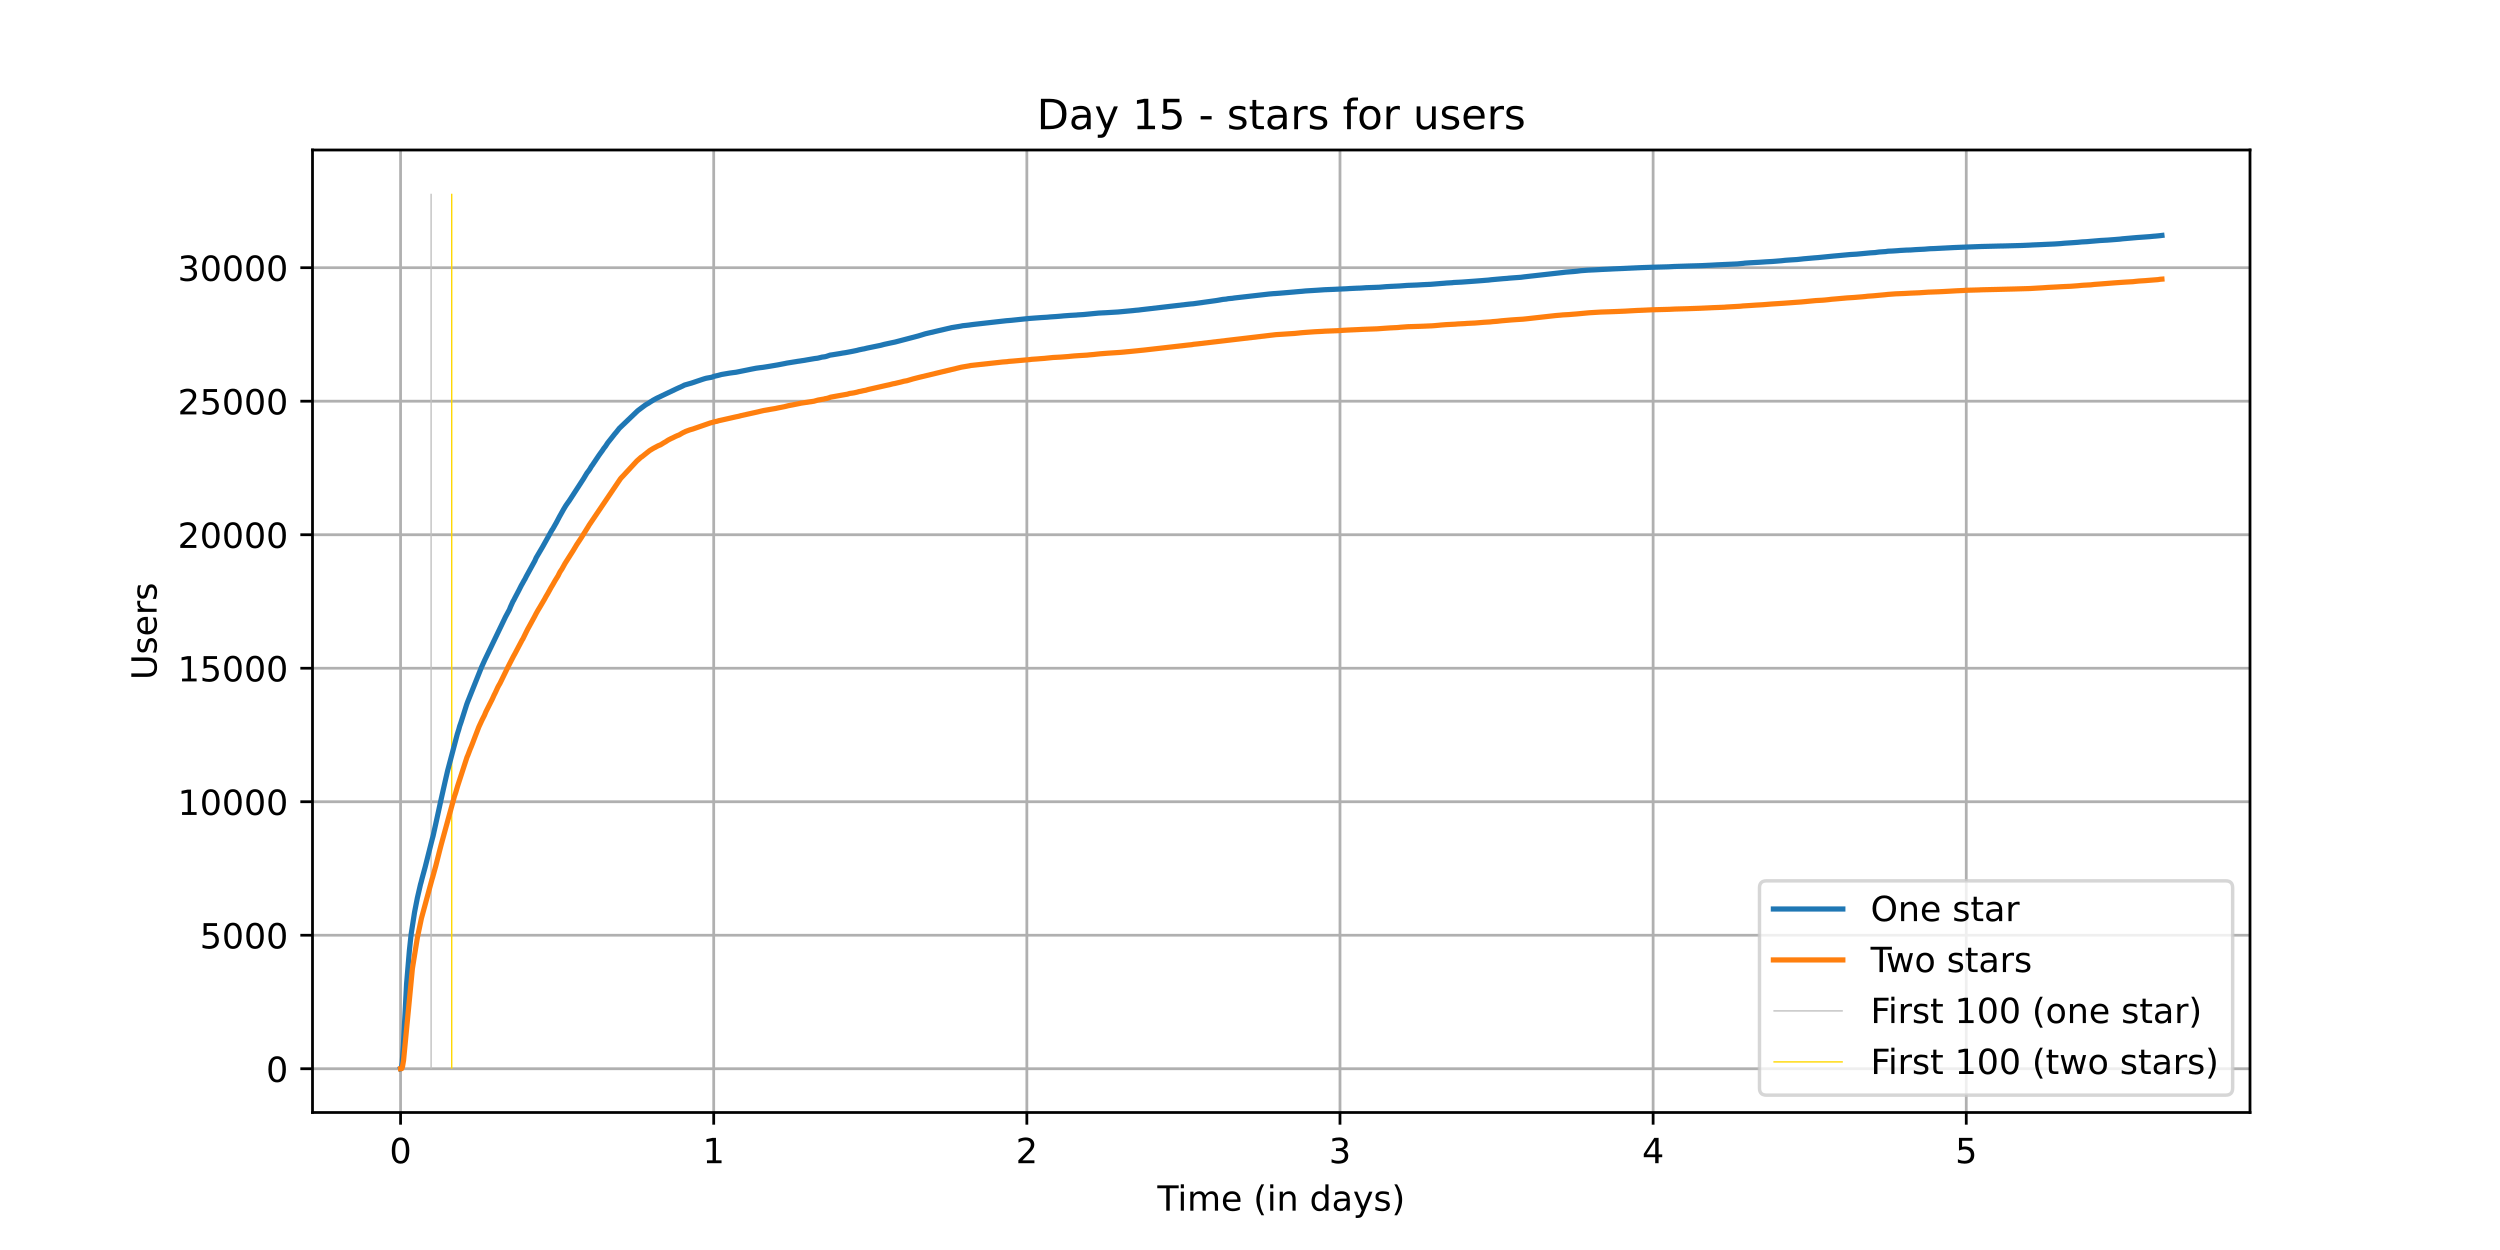 <?xml version="1.0" encoding="utf-8" standalone="no"?>
<!DOCTYPE svg PUBLIC "-//W3C//DTD SVG 1.1//EN"
  "http://www.w3.org/Graphics/SVG/1.1/DTD/svg11.dtd">
<!-- Created with matplotlib (https://matplotlib.org/) -->
<svg height="360pt" version="1.1" viewBox="0 0 720 360" width="720pt" xmlns="http://www.w3.org/2000/svg" xmlns:xlink="http://www.w3.org/1999/xlink">
 <defs>
  <style type="text/css">*{stroke-linecap:butt;stroke-linejoin:round;}</style>
 </defs>
 <g id="figure_1">
  <g id="patch_1">
   <path d="M 0 360 
L 720 360 
L 720 0 
L 0 0 
z
" style="fill:#ffffff;"/>
  </g>
  <g id="axes_1">
   <g id="patch_2">
    <path d="M 90 320.4 
L 648 320.4 
L 648 43.2 
L 90 43.2 
z
" style="fill:#ffffff;"/>
   </g>
   <g id="matplotlib.axis_1">
    <g id="xtick_1">
     <g id="line2d_1">
      <path clip-path="url(#p250a519a3c)" d="M 115.364 320.4 
L 115.364 43.2 
" style="fill:none;stroke:#b0b0b0;stroke-linecap:square;stroke-width:0.8;"/>
     </g>
     <g id="line2d_2">
      <defs>
       <path d="M 0 0 
L 0 3.5 
" id="m33f8925efb" style="stroke:#000000;stroke-width:0.8;"/>
      </defs>
      <g>
       <use style="stroke:#000000;stroke-width:0.8;" x="115.364" xlink:href="#m33f8925efb" y="320.4"/>
      </g>
     </g>
     <g id="text_1">
      <!-- 0 -->
      <g transform="translate(112.182 334.998)scale(0.1 -0.1)">
       <defs>
        <path d="M 31.781 66.406 
Q 24.172 66.406 20.328 58.906 
Q 16.5 51.422 16.5 36.375 
Q 16.5 21.391 20.328 13.891 
Q 24.172 6.391 31.781 6.391 
Q 39.453 6.391 43.281 13.891 
Q 47.125 21.391 47.125 36.375 
Q 47.125 51.422 43.281 58.906 
Q 39.453 66.406 31.781 66.406 
z
M 31.781 74.219 
Q 44.047 74.219 50.516 64.516 
Q 56.984 54.828 56.984 36.375 
Q 56.984 17.969 50.516 8.266 
Q 44.047 -1.422 31.781 -1.422 
Q 19.531 -1.422 13.062 8.266 
Q 6.594 17.969 6.594 36.375 
Q 6.594 54.828 13.062 64.516 
Q 19.531 74.219 31.781 74.219 
z
" id="DejaVuSans-48"/>
       </defs>
       <use xlink:href="#DejaVuSans-48"/>
      </g>
     </g>
    </g>
    <g id="xtick_2">
     <g id="line2d_3">
      <path clip-path="url(#p250a519a3c)" d="M 205.547 320.4 
L 205.547 43.2 
" style="fill:none;stroke:#b0b0b0;stroke-linecap:square;stroke-width:0.8;"/>
     </g>
     <g id="line2d_4">
      <g>
       <use style="stroke:#000000;stroke-width:0.8;" x="205.547" xlink:href="#m33f8925efb" y="320.4"/>
      </g>
     </g>
     <g id="text_2">
      <!-- 1 -->
      <g transform="translate(202.366 334.998)scale(0.1 -0.1)">
       <defs>
        <path d="M 12.406 8.297 
L 28.516 8.297 
L 28.516 63.922 
L 10.984 60.406 
L 10.984 69.391 
L 28.422 72.906 
L 38.281 72.906 
L 38.281 8.297 
L 54.391 8.297 
L 54.391 0 
L 12.406 0 
z
" id="DejaVuSans-49"/>
       </defs>
       <use xlink:href="#DejaVuSans-49"/>
      </g>
     </g>
    </g>
    <g id="xtick_3">
     <g id="line2d_5">
      <path clip-path="url(#p250a519a3c)" d="M 295.731 320.4 
L 295.731 43.2 
" style="fill:none;stroke:#b0b0b0;stroke-linecap:square;stroke-width:0.8;"/>
     </g>
     <g id="line2d_6">
      <g>
       <use style="stroke:#000000;stroke-width:0.8;" x="295.731" xlink:href="#m33f8925efb" y="320.4"/>
      </g>
     </g>
     <g id="text_3">
      <!-- 2 -->
      <g transform="translate(292.55 334.998)scale(0.1 -0.1)">
       <defs>
        <path d="M 19.188 8.297 
L 53.609 8.297 
L 53.609 0 
L 7.328 0 
L 7.328 8.297 
Q 12.938 14.109 22.625 23.891 
Q 32.328 33.688 34.812 36.531 
Q 39.547 41.844 41.422 45.531 
Q 43.312 49.219 43.312 52.781 
Q 43.312 58.594 39.234 62.25 
Q 35.156 65.922 28.609 65.922 
Q 23.969 65.922 18.812 64.312 
Q 13.672 62.703 7.812 59.422 
L 7.812 69.391 
Q 13.766 71.781 18.938 73 
Q 24.125 74.219 28.422 74.219 
Q 39.75 74.219 46.484 68.547 
Q 53.219 62.891 53.219 53.422 
Q 53.219 48.922 51.531 44.891 
Q 49.859 40.875 45.406 35.406 
Q 44.188 33.984 37.641 27.219 
Q 31.109 20.453 19.188 8.297 
z
" id="DejaVuSans-50"/>
       </defs>
       <use xlink:href="#DejaVuSans-50"/>
      </g>
     </g>
    </g>
    <g id="xtick_4">
     <g id="line2d_7">
      <path clip-path="url(#p250a519a3c)" d="M 385.915 320.4 
L 385.915 43.2 
" style="fill:none;stroke:#b0b0b0;stroke-linecap:square;stroke-width:0.8;"/>
     </g>
     <g id="line2d_8">
      <g>
       <use style="stroke:#000000;stroke-width:0.8;" x="385.915" xlink:href="#m33f8925efb" y="320.4"/>
      </g>
     </g>
     <g id="text_4">
      <!-- 3 -->
      <g transform="translate(382.734 334.998)scale(0.1 -0.1)">
       <defs>
        <path d="M 40.578 39.312 
Q 47.656 37.797 51.625 33 
Q 55.609 28.219 55.609 21.188 
Q 55.609 10.406 48.188 4.484 
Q 40.766 -1.422 27.094 -1.422 
Q 22.516 -1.422 17.656 -0.516 
Q 12.797 0.391 7.625 2.203 
L 7.625 11.719 
Q 11.719 9.328 16.594 8.109 
Q 21.484 6.891 26.812 6.891 
Q 36.078 6.891 40.938 10.547 
Q 45.797 14.203 45.797 21.188 
Q 45.797 27.641 41.281 31.266 
Q 36.766 34.906 28.719 34.906 
L 20.219 34.906 
L 20.219 43.016 
L 29.109 43.016 
Q 36.375 43.016 40.234 45.922 
Q 44.094 48.828 44.094 54.297 
Q 44.094 59.906 40.109 62.906 
Q 36.141 65.922 28.719 65.922 
Q 24.656 65.922 20.016 65.031 
Q 15.375 64.156 9.812 62.312 
L 9.812 71.094 
Q 15.438 72.656 20.344 73.438 
Q 25.25 74.219 29.594 74.219 
Q 40.828 74.219 47.359 69.109 
Q 53.906 64.016 53.906 55.328 
Q 53.906 49.266 50.438 45.094 
Q 46.969 40.922 40.578 39.312 
z
" id="DejaVuSans-51"/>
       </defs>
       <use xlink:href="#DejaVuSans-51"/>
      </g>
     </g>
    </g>
    <g id="xtick_5">
     <g id="line2d_9">
      <path clip-path="url(#p250a519a3c)" d="M 476.099 320.4 
L 476.099 43.2 
" style="fill:none;stroke:#b0b0b0;stroke-linecap:square;stroke-width:0.8;"/>
     </g>
     <g id="line2d_10">
      <g>
       <use style="stroke:#000000;stroke-width:0.8;" x="476.099" xlink:href="#m33f8925efb" y="320.4"/>
      </g>
     </g>
     <g id="text_5">
      <!-- 4 -->
      <g transform="translate(472.918 334.998)scale(0.1 -0.1)">
       <defs>
        <path d="M 37.797 64.312 
L 12.891 25.391 
L 37.797 25.391 
z
M 35.203 72.906 
L 47.609 72.906 
L 47.609 25.391 
L 58.016 25.391 
L 58.016 17.188 
L 47.609 17.188 
L 47.609 0 
L 37.797 0 
L 37.797 17.188 
L 4.891 17.188 
L 4.891 26.703 
z
" id="DejaVuSans-52"/>
       </defs>
       <use xlink:href="#DejaVuSans-52"/>
      </g>
     </g>
    </g>
    <g id="xtick_6">
     <g id="line2d_11">
      <path clip-path="url(#p250a519a3c)" d="M 566.283 320.4 
L 566.283 43.2 
" style="fill:none;stroke:#b0b0b0;stroke-linecap:square;stroke-width:0.8;"/>
     </g>
     <g id="line2d_12">
      <g>
       <use style="stroke:#000000;stroke-width:0.8;" x="566.283" xlink:href="#m33f8925efb" y="320.4"/>
      </g>
     </g>
     <g id="text_6">
      <!-- 5 -->
      <g transform="translate(563.102 334.998)scale(0.1 -0.1)">
       <defs>
        <path d="M 10.797 72.906 
L 49.516 72.906 
L 49.516 64.594 
L 19.828 64.594 
L 19.828 46.734 
Q 21.969 47.469 24.109 47.828 
Q 26.266 48.188 28.422 48.188 
Q 40.625 48.188 47.75 41.5 
Q 54.891 34.812 54.891 23.391 
Q 54.891 11.625 47.562 5.094 
Q 40.234 -1.422 26.906 -1.422 
Q 22.312 -1.422 17.547 -0.641 
Q 12.797 0.141 7.719 1.703 
L 7.719 11.625 
Q 12.109 9.234 16.797 8.062 
Q 21.484 6.891 26.703 6.891 
Q 35.156 6.891 40.078 11.328 
Q 45.016 15.766 45.016 23.391 
Q 45.016 31 40.078 35.438 
Q 35.156 39.891 26.703 39.891 
Q 22.75 39.891 18.812 39.016 
Q 14.891 38.141 10.797 36.281 
z
" id="DejaVuSans-53"/>
       </defs>
       <use xlink:href="#DejaVuSans-53"/>
      </g>
     </g>
    </g>
    <g id="text_7">
     <!-- Time (in days) -->
     <g transform="translate(333.327 348.677)scale(0.1 -0.1)">
      <defs>
       <path d="M -0.297 72.906 
L 61.375 72.906 
L 61.375 64.594 
L 35.5 64.594 
L 35.5 0 
L 25.594 0 
L 25.594 64.594 
L -0.297 64.594 
z
" id="DejaVuSans-84"/>
       <path d="M 9.422 54.688 
L 18.406 54.688 
L 18.406 0 
L 9.422 0 
z
M 9.422 75.984 
L 18.406 75.984 
L 18.406 64.594 
L 9.422 64.594 
z
" id="DejaVuSans-105"/>
       <path d="M 52 44.188 
Q 55.375 50.25 60.062 53.125 
Q 64.75 56 71.094 56 
Q 79.641 56 84.281 50.016 
Q 88.922 44.047 88.922 33.016 
L 88.922 0 
L 79.891 0 
L 79.891 32.719 
Q 79.891 40.578 77.094 44.375 
Q 74.312 48.188 68.609 48.188 
Q 61.625 48.188 57.562 43.547 
Q 53.516 38.922 53.516 30.906 
L 53.516 0 
L 44.484 0 
L 44.484 32.719 
Q 44.484 40.625 41.703 44.406 
Q 38.922 48.188 33.109 48.188 
Q 26.219 48.188 22.156 43.531 
Q 18.109 38.875 18.109 30.906 
L 18.109 0 
L 9.078 0 
L 9.078 54.688 
L 18.109 54.688 
L 18.109 46.188 
Q 21.188 51.219 25.484 53.609 
Q 29.781 56 35.688 56 
Q 41.656 56 45.828 52.969 
Q 50 49.953 52 44.188 
z
" id="DejaVuSans-109"/>
       <path d="M 56.203 29.594 
L 56.203 25.203 
L 14.891 25.203 
Q 15.484 15.922 20.484 11.062 
Q 25.484 6.203 34.422 6.203 
Q 39.594 6.203 44.453 7.469 
Q 49.312 8.734 54.109 11.281 
L 54.109 2.781 
Q 49.266 0.734 44.188 -0.344 
Q 39.109 -1.422 33.891 -1.422 
Q 20.797 -1.422 13.156 6.188 
Q 5.516 13.812 5.516 26.812 
Q 5.516 40.234 12.766 48.109 
Q 20.016 56 32.328 56 
Q 43.359 56 49.781 48.891 
Q 56.203 41.797 56.203 29.594 
z
M 47.219 32.234 
Q 47.125 39.594 43.094 43.984 
Q 39.062 48.391 32.422 48.391 
Q 24.906 48.391 20.391 44.141 
Q 15.875 39.891 15.188 32.172 
z
" id="DejaVuSans-101"/>
       <path id="DejaVuSans-32"/>
       <path d="M 31 75.875 
Q 24.469 64.656 21.281 53.656 
Q 18.109 42.672 18.109 31.391 
Q 18.109 20.125 21.312 9.062 
Q 24.516 -2 31 -13.188 
L 23.188 -13.188 
Q 15.875 -1.703 12.234 9.375 
Q 8.594 20.453 8.594 31.391 
Q 8.594 42.281 12.203 53.312 
Q 15.828 64.359 23.188 75.875 
z
" id="DejaVuSans-40"/>
       <path d="M 54.891 33.016 
L 54.891 0 
L 45.906 0 
L 45.906 32.719 
Q 45.906 40.484 42.875 44.328 
Q 39.844 48.188 33.797 48.188 
Q 26.516 48.188 22.312 43.547 
Q 18.109 38.922 18.109 30.906 
L 18.109 0 
L 9.078 0 
L 9.078 54.688 
L 18.109 54.688 
L 18.109 46.188 
Q 21.344 51.125 25.703 53.562 
Q 30.078 56 35.797 56 
Q 45.219 56 50.047 50.172 
Q 54.891 44.344 54.891 33.016 
z
" id="DejaVuSans-110"/>
       <path d="M 45.406 46.391 
L 45.406 75.984 
L 54.391 75.984 
L 54.391 0 
L 45.406 0 
L 45.406 8.203 
Q 42.578 3.328 38.25 0.953 
Q 33.938 -1.422 27.875 -1.422 
Q 17.969 -1.422 11.734 6.484 
Q 5.516 14.406 5.516 27.297 
Q 5.516 40.188 11.734 48.094 
Q 17.969 56 27.875 56 
Q 33.938 56 38.25 53.625 
Q 42.578 51.266 45.406 46.391 
z
M 14.797 27.297 
Q 14.797 17.391 18.875 11.75 
Q 22.953 6.109 30.078 6.109 
Q 37.203 6.109 41.297 11.75 
Q 45.406 17.391 45.406 27.297 
Q 45.406 37.203 41.297 42.844 
Q 37.203 48.484 30.078 48.484 
Q 22.953 48.484 18.875 42.844 
Q 14.797 37.203 14.797 27.297 
z
" id="DejaVuSans-100"/>
       <path d="M 34.281 27.484 
Q 23.391 27.484 19.188 25 
Q 14.984 22.516 14.984 16.5 
Q 14.984 11.719 18.141 8.906 
Q 21.297 6.109 26.703 6.109 
Q 34.188 6.109 38.703 11.406 
Q 43.219 16.703 43.219 25.484 
L 43.219 27.484 
z
M 52.203 31.203 
L 52.203 0 
L 43.219 0 
L 43.219 8.297 
Q 40.141 3.328 35.547 0.953 
Q 30.953 -1.422 24.312 -1.422 
Q 15.922 -1.422 10.953 3.297 
Q 6 8.016 6 15.922 
Q 6 25.141 12.172 29.828 
Q 18.359 34.516 30.609 34.516 
L 43.219 34.516 
L 43.219 35.406 
Q 43.219 41.609 39.141 45 
Q 35.062 48.391 27.688 48.391 
Q 23 48.391 18.547 47.266 
Q 14.109 46.141 10.016 43.891 
L 10.016 52.203 
Q 14.938 54.109 19.578 55.047 
Q 24.219 56 28.609 56 
Q 40.484 56 46.344 49.844 
Q 52.203 43.703 52.203 31.203 
z
" id="DejaVuSans-97"/>
       <path d="M 32.172 -5.078 
Q 28.375 -14.844 24.75 -17.812 
Q 21.141 -20.797 15.094 -20.797 
L 7.906 -20.797 
L 7.906 -13.281 
L 13.188 -13.281 
Q 16.891 -13.281 18.938 -11.516 
Q 21 -9.766 23.484 -3.219 
L 25.094 0.875 
L 2.984 54.688 
L 12.5 54.688 
L 29.594 11.922 
L 46.688 54.688 
L 56.203 54.688 
z
" id="DejaVuSans-121"/>
       <path d="M 44.281 53.078 
L 44.281 44.578 
Q 40.484 46.531 36.375 47.5 
Q 32.281 48.484 27.875 48.484 
Q 21.188 48.484 17.844 46.438 
Q 14.5 44.391 14.5 40.281 
Q 14.5 37.156 16.891 35.375 
Q 19.281 33.594 26.516 31.984 
L 29.594 31.297 
Q 39.156 29.25 43.188 25.516 
Q 47.219 21.781 47.219 15.094 
Q 47.219 7.469 41.188 3.016 
Q 35.156 -1.422 24.609 -1.422 
Q 20.219 -1.422 15.453 -0.562 
Q 10.688 0.297 5.422 2 
L 5.422 11.281 
Q 10.406 8.688 15.234 7.391 
Q 20.062 6.109 24.812 6.109 
Q 31.156 6.109 34.562 8.281 
Q 37.984 10.453 37.984 14.406 
Q 37.984 18.062 35.516 20.016 
Q 33.062 21.969 24.703 23.781 
L 21.578 24.516 
Q 13.234 26.266 9.516 29.906 
Q 5.812 33.547 5.812 39.891 
Q 5.812 47.609 11.281 51.797 
Q 16.75 56 26.812 56 
Q 31.781 56 36.172 55.266 
Q 40.578 54.547 44.281 53.078 
z
" id="DejaVuSans-115"/>
       <path d="M 8.016 75.875 
L 15.828 75.875 
Q 23.141 64.359 26.781 53.312 
Q 30.422 42.281 30.422 31.391 
Q 30.422 20.453 26.781 9.375 
Q 23.141 -1.703 15.828 -13.188 
L 8.016 -13.188 
Q 14.5 -2 17.703 9.062 
Q 20.906 20.125 20.906 31.391 
Q 20.906 42.672 17.703 53.656 
Q 14.5 64.656 8.016 75.875 
z
" id="DejaVuSans-41"/>
      </defs>
      <use xlink:href="#DejaVuSans-84"/>
      <use x="57.959" xlink:href="#DejaVuSans-105"/>
      <use x="85.742" xlink:href="#DejaVuSans-109"/>
      <use x="183.154" xlink:href="#DejaVuSans-101"/>
      <use x="244.678" xlink:href="#DejaVuSans-32"/>
      <use x="276.465" xlink:href="#DejaVuSans-40"/>
      <use x="315.479" xlink:href="#DejaVuSans-105"/>
      <use x="343.262" xlink:href="#DejaVuSans-110"/>
      <use x="406.641" xlink:href="#DejaVuSans-32"/>
      <use x="438.428" xlink:href="#DejaVuSans-100"/>
      <use x="501.904" xlink:href="#DejaVuSans-97"/>
      <use x="563.184" xlink:href="#DejaVuSans-121"/>
      <use x="622.363" xlink:href="#DejaVuSans-115"/>
      <use x="674.463" xlink:href="#DejaVuSans-41"/>
     </g>
    </g>
   </g>
   <g id="matplotlib.axis_2">
    <g id="ytick_1">
     <g id="line2d_13">
      <path clip-path="url(#p250a519a3c)" d="M 90 307.8 
L 648 307.8 
" style="fill:none;stroke:#b0b0b0;stroke-linecap:square;stroke-width:0.8;"/>
     </g>
     <g id="line2d_14">
      <defs>
       <path d="M 0 0 
L -3.5 0 
" id="mb859d8145b" style="stroke:#000000;stroke-width:0.8;"/>
      </defs>
      <g>
       <use style="stroke:#000000;stroke-width:0.8;" x="90" xlink:href="#mb859d8145b" y="307.8"/>
      </g>
     </g>
     <g id="text_8">
      <!-- 0 -->
      <g transform="translate(76.638 311.599)scale(0.1 -0.1)">
       <use xlink:href="#DejaVuSans-48"/>
      </g>
     </g>
    </g>
    <g id="ytick_2">
     <g id="line2d_15">
      <path clip-path="url(#p250a519a3c)" d="M 90 269.35 
L 648 269.35 
" style="fill:none;stroke:#b0b0b0;stroke-linecap:square;stroke-width:0.8;"/>
     </g>
     <g id="line2d_16">
      <g>
       <use style="stroke:#000000;stroke-width:0.8;" x="90" xlink:href="#mb859d8145b" y="269.35"/>
      </g>
     </g>
     <g id="text_9">
      <!-- 5000 -->
      <g transform="translate(57.55 273.149)scale(0.1 -0.1)">
       <use xlink:href="#DejaVuSans-53"/>
       <use x="63.623" xlink:href="#DejaVuSans-48"/>
       <use x="127.246" xlink:href="#DejaVuSans-48"/>
       <use x="190.869" xlink:href="#DejaVuSans-48"/>
      </g>
     </g>
    </g>
    <g id="ytick_3">
     <g id="line2d_17">
      <path clip-path="url(#p250a519a3c)" d="M 90 230.899 
L 648 230.899 
" style="fill:none;stroke:#b0b0b0;stroke-linecap:square;stroke-width:0.8;"/>
     </g>
     <g id="line2d_18">
      <g>
       <use style="stroke:#000000;stroke-width:0.8;" x="90" xlink:href="#mb859d8145b" y="230.899"/>
      </g>
     </g>
     <g id="text_10">
      <!-- 10000 -->
      <g transform="translate(51.188 234.698)scale(0.1 -0.1)">
       <use xlink:href="#DejaVuSans-49"/>
       <use x="63.623" xlink:href="#DejaVuSans-48"/>
       <use x="127.246" xlink:href="#DejaVuSans-48"/>
       <use x="190.869" xlink:href="#DejaVuSans-48"/>
       <use x="254.492" xlink:href="#DejaVuSans-48"/>
      </g>
     </g>
    </g>
    <g id="ytick_4">
     <g id="line2d_19">
      <path clip-path="url(#p250a519a3c)" d="M 90 192.449 
L 648 192.449 
" style="fill:none;stroke:#b0b0b0;stroke-linecap:square;stroke-width:0.8;"/>
     </g>
     <g id="line2d_20">
      <g>
       <use style="stroke:#000000;stroke-width:0.8;" x="90" xlink:href="#mb859d8145b" y="192.449"/>
      </g>
     </g>
     <g id="text_11">
      <!-- 15000 -->
      <g transform="translate(51.188 196.248)scale(0.1 -0.1)">
       <use xlink:href="#DejaVuSans-49"/>
       <use x="63.623" xlink:href="#DejaVuSans-53"/>
       <use x="127.246" xlink:href="#DejaVuSans-48"/>
       <use x="190.869" xlink:href="#DejaVuSans-48"/>
       <use x="254.492" xlink:href="#DejaVuSans-48"/>
      </g>
     </g>
    </g>
    <g id="ytick_5">
     <g id="line2d_21">
      <path clip-path="url(#p250a519a3c)" d="M 90 153.998 
L 648 153.998 
" style="fill:none;stroke:#b0b0b0;stroke-linecap:square;stroke-width:0.8;"/>
     </g>
     <g id="line2d_22">
      <g>
       <use style="stroke:#000000;stroke-width:0.8;" x="90" xlink:href="#mb859d8145b" y="153.998"/>
      </g>
     </g>
     <g id="text_12">
      <!-- 20000 -->
      <g transform="translate(51.188 157.797)scale(0.1 -0.1)">
       <use xlink:href="#DejaVuSans-50"/>
       <use x="63.623" xlink:href="#DejaVuSans-48"/>
       <use x="127.246" xlink:href="#DejaVuSans-48"/>
       <use x="190.869" xlink:href="#DejaVuSans-48"/>
       <use x="254.492" xlink:href="#DejaVuSans-48"/>
      </g>
     </g>
    </g>
    <g id="ytick_6">
     <g id="line2d_23">
      <path clip-path="url(#p250a519a3c)" d="M 90 115.548 
L 648 115.548 
" style="fill:none;stroke:#b0b0b0;stroke-linecap:square;stroke-width:0.8;"/>
     </g>
     <g id="line2d_24">
      <g>
       <use style="stroke:#000000;stroke-width:0.8;" x="90" xlink:href="#mb859d8145b" y="115.548"/>
      </g>
     </g>
     <g id="text_13">
      <!-- 25000 -->
      <g transform="translate(51.188 119.347)scale(0.1 -0.1)">
       <use xlink:href="#DejaVuSans-50"/>
       <use x="63.623" xlink:href="#DejaVuSans-53"/>
       <use x="127.246" xlink:href="#DejaVuSans-48"/>
       <use x="190.869" xlink:href="#DejaVuSans-48"/>
       <use x="254.492" xlink:href="#DejaVuSans-48"/>
      </g>
     </g>
    </g>
    <g id="ytick_7">
     <g id="line2d_25">
      <path clip-path="url(#p250a519a3c)" d="M 90 77.097 
L 648 77.097 
" style="fill:none;stroke:#b0b0b0;stroke-linecap:square;stroke-width:0.8;"/>
     </g>
     <g id="line2d_26">
      <g>
       <use style="stroke:#000000;stroke-width:0.8;" x="90" xlink:href="#mb859d8145b" y="77.097"/>
      </g>
     </g>
     <g id="text_14">
      <!-- 30000 -->
      <g transform="translate(51.188 80.897)scale(0.1 -0.1)">
       <use xlink:href="#DejaVuSans-51"/>
       <use x="63.623" xlink:href="#DejaVuSans-48"/>
       <use x="127.246" xlink:href="#DejaVuSans-48"/>
       <use x="190.869" xlink:href="#DejaVuSans-48"/>
       <use x="254.492" xlink:href="#DejaVuSans-48"/>
      </g>
     </g>
    </g>
    <g id="text_15">
     <!-- Users -->
     <g transform="translate(45.108 195.801)rotate(-90)scale(0.1 -0.1)">
      <defs>
       <path d="M 8.688 72.906 
L 18.609 72.906 
L 18.609 28.609 
Q 18.609 16.891 22.844 11.734 
Q 27.094 6.594 36.625 6.594 
Q 46.094 6.594 50.344 11.734 
Q 54.594 16.891 54.594 28.609 
L 54.594 72.906 
L 64.5 72.906 
L 64.5 27.391 
Q 64.5 13.141 57.438 5.859 
Q 50.391 -1.422 36.625 -1.422 
Q 22.797 -1.422 15.734 5.859 
Q 8.688 13.141 8.688 27.391 
z
" id="DejaVuSans-85"/>
       <path d="M 41.109 46.297 
Q 39.594 47.172 37.812 47.578 
Q 36.031 48 33.891 48 
Q 26.266 48 22.188 43.047 
Q 18.109 38.094 18.109 28.812 
L 18.109 0 
L 9.078 0 
L 9.078 54.688 
L 18.109 54.688 
L 18.109 46.188 
Q 20.953 51.172 25.484 53.578 
Q 30.031 56 36.531 56 
Q 37.453 56 38.578 55.875 
Q 39.703 55.766 41.062 55.516 
z
" id="DejaVuSans-114"/>
      </defs>
      <use xlink:href="#DejaVuSans-85"/>
      <use x="73.193" xlink:href="#DejaVuSans-115"/>
      <use x="125.293" xlink:href="#DejaVuSans-101"/>
      <use x="186.816" xlink:href="#DejaVuSans-114"/>
      <use x="227.93" xlink:href="#DejaVuSans-115"/>
     </g>
    </g>
   </g>
   <g id="LineCollection_1">
    <path clip-path="url(#p250a519a3c)" d="M 124.157 307.8 
L 124.157 55.8 
" style="fill:none;stroke:#c0c0c0;stroke-width:0.4;"/>
   </g>
   <g id="LineCollection_2">
    <path clip-path="url(#p250a519a3c)" d="M 130.094 307.8 
L 130.094 55.8 
" style="fill:none;stroke:#ffd700;stroke-width:0.4;"/>
   </g>
   <g id="line2d_27">
    <path clip-path="url(#p250a519a3c)" d="M 115.364 307.8 
L 115.542 307.738 
L 115.667 307.339 
L 115.853 305.885 
L 116.164 301.256 
L 117.095 283.353 
L 117.902 273.764 
L 118.398 269.134 
L 119.392 262.728 
L 120.198 258.614 
L 121.129 254.592 
L 121.253 254.185 
L 121.564 252.962 
L 122.432 249.778 
L 124.424 241.881 
L 124.734 240.727 
L 125.977 235.09 
L 126.972 230.515 
L 128.342 224.424 
L 128.901 222.017 
L 131.696 211.443 
L 132.131 210.067 
L 132.379 209.152 
L 132.814 207.898 
L 134.426 202.83 
L 134.675 202.161 
L 138.647 192.218 
L 139.64 190.026 
L 145.599 177.63 
L 146.716 175.561 
L 147.026 174.769 
L 147.771 173.131 
L 147.896 172.97 
L 148.391 171.993 
L 149.447 169.986 
L 150.129 168.625 
L 150.502 167.979 
L 150.936 167.179 
L 151.185 166.779 
L 151.557 166.026 
L 154.039 161.504 
L 154.412 160.642 
L 156.211 157.589 
L 157.081 156.028 
L 159.005 152.583 
L 159.129 152.453 
L 160.246 150.476 
L 161.115 148.823 
L 162.295 146.716 
L 162.977 145.585 
L 163.66 144.609 
L 163.846 144.37 
L 168.005 137.957 
L 169.061 136.196 
L 169.495 135.642 
L 169.867 135.111 
L 169.992 134.896 
L 170.303 134.358 
L 170.613 133.942 
L 170.985 133.381 
L 172.475 131.159 
L 172.972 130.459 
L 173.469 129.782 
L 173.904 129.121 
L 174.338 128.582 
L 175.022 127.537 
L 176.263 125.976 
L 177.132 124.868 
L 177.382 124.599 
L 178.126 123.661 
L 178.374 123.346 
L 183.652 118.301 
L 184.086 117.97 
L 184.459 117.693 
L 184.646 117.547 
L 185.763 116.717 
L 186.136 116.471 
L 186.819 116.086 
L 187.067 115.917 
L 187.316 115.748 
L 187.811 115.448 
L 188.06 115.279 
L 188.432 115.079 
L 189.053 114.733 
L 189.55 114.494 
L 194.828 111.98 
L 195.386 111.726 
L 196.566 111.195 
L 197.124 110.903 
L 198.49 110.511 
L 199.173 110.319 
L 202.4 109.227 
L 202.896 109.073 
L 203.393 108.934 
L 204.944 108.65 
L 205.751 108.358 
L 206.745 108.135 
L 207.799 107.85 
L 210.095 107.458 
L 211.089 107.319 
L 211.957 107.212 
L 213.385 106.927 
L 215.743 106.45 
L 216.24 106.343 
L 217.791 106.043 
L 218.846 105.897 
L 219.715 105.797 
L 221.019 105.589 
L 221.701 105.481 
L 223.998 105.089 
L 226.108 104.682 
L 226.605 104.574 
L 229.273 104.143 
L 229.77 104.059 
L 230.452 103.966 
L 231.011 103.874 
L 231.694 103.774 
L 232.315 103.659 
L 234.611 103.267 
L 235.479 103.159 
L 236.287 102.967 
L 236.723 102.851 
L 237.529 102.751 
L 237.964 102.651 
L 239.084 102.267 
L 239.518 102.213 
L 242.124 101.79 
L 242.683 101.683 
L 243.428 101.575 
L 245.042 101.275 
L 245.662 101.152 
L 246.841 100.906 
L 247.338 100.767 
L 248.517 100.521 
L 248.827 100.475 
L 249.697 100.26 
L 252.242 99.737 
L 253.608 99.46 
L 254.664 99.176 
L 255.72 98.945 
L 256.464 98.783 
L 257.767 98.514 
L 264.476 96.753 
L 264.849 96.638 
L 266.525 96.123 
L 273.043 94.6 
L 273.54 94.492 
L 274.037 94.362 
L 276.645 93.939 
L 277.265 93.808 
L 278.321 93.7 
L 279.065 93.616 
L 279.748 93.516 
L 280.68 93.4 
L 289.806 92.37 
L 291.171 92.262 
L 296.322 91.724 
L 297.749 91.616 
L 299.861 91.462 
L 301.66 91.355 
L 302.404 91.278 
L 304.269 91.155 
L 305.574 91.047 
L 306.319 90.97 
L 308.369 90.824 
L 310.046 90.732 
L 310.357 90.693 
L 312.094 90.586 
L 316.439 90.163 
L 318.611 90.055 
L 320.288 89.955 
L 321.963 89.855 
L 322.708 89.786 
L 326.183 89.463 
L 327.177 89.355 
L 327.859 89.301 
L 328.666 89.194 
L 329.536 89.094 
L 342.073 87.633 
L 343.004 87.533 
L 343.625 87.487 
L 350.143 86.579 
L 350.453 86.533 
L 352.13 86.233 
L 353.123 86.141 
L 353.744 86.018 
L 354.925 85.91 
L 355.483 85.818 
L 365.545 84.672 
L 366.787 84.564 
L 367.345 84.534 
L 368.772 84.426 
L 371.565 84.188 
L 372.682 84.095 
L 373.055 84.057 
L 374.296 83.949 
L 374.917 83.903 
L 375.972 83.795 
L 377.709 83.688 
L 379.447 83.58 
L 381.433 83.442 
L 384.102 83.334 
L 385.529 83.265 
L 387.887 83.157 
L 388.508 83.111 
L 390.742 83.003 
L 391.921 82.965 
L 393.411 82.857 
L 394.59 82.819 
L 397.321 82.719 
L 397.941 82.665 
L 399.183 82.557 
L 400.734 82.473 
L 403.03 82.365 
L 405.264 82.196 
L 408.057 82.088 
L 409.733 81.988 
L 412.093 81.881 
L 414.637 81.673 
L 415.941 81.573 
L 416.624 81.511 
L 418.237 81.419 
L 418.672 81.358 
L 420.905 81.25 
L 423.016 81.096 
L 424.505 80.989 
L 426.74 80.819 
L 428.043 80.712 
L 428.664 80.666 
L 429.532 80.558 
L 432.884 80.258 
L 434.126 80.166 
L 434.56 80.112 
L 435.988 80.004 
L 438.038 79.858 
L 438.783 79.758 
L 439.218 79.704 
L 450.085 78.482 
L 450.954 78.374 
L 453.251 78.197 
L 454.246 78.097 
L 455.24 77.966 
L 456.544 77.866 
L 457.226 77.812 
L 459.524 77.705 
L 461.137 77.613 
L 463.435 77.505 
L 464.924 77.428 
L 467.469 77.32 
L 468.897 77.251 
L 471.255 77.143 
L 472.62 77.082 
L 475.6 76.974 
L 476.717 76.944 
L 480.567 76.836 
L 482.119 76.751 
L 485.345 76.644 
L 486.524 76.605 
L 490 76.505 
L 490.496 76.482 
L 492.794 76.374 
L 494.406 76.282 
L 496.703 76.175 
L 498.068 76.113 
L 500.365 76.013 
L 501.11 75.936 
L 502.103 75.844 
L 502.537 75.782 
L 504.151 75.675 
L 504.711 75.644 
L 506.696 75.536 
L 508.62 75.405 
L 510.543 75.298 
L 513.088 75.09 
L 513.895 74.998 
L 514.268 74.959 
L 515.819 74.852 
L 517.558 74.744 
L 518.55 74.636 
L 519.42 74.537 
L 522.338 74.283 
L 523.703 74.175 
L 528.11 73.737 
L 529.351 73.629 
L 532.827 73.306 
L 534.688 73.198 
L 538.661 72.822 
L 540.15 72.729 
L 540.399 72.683 
L 541.206 72.576 
L 543.068 72.453 
L 543.751 72.345 
L 545.054 72.291 
L 546.544 72.191 
L 547.226 72.13 
L 549.15 72.022 
L 550.205 71.999 
L 551.695 71.891 
L 552.253 71.86 
L 554.177 71.768 
L 554.55 71.737 
L 555.853 71.63 
L 557.033 71.591 
L 559.142 71.484 
L 560.632 71.407 
L 562.68 71.299 
L 563.983 71.245 
L 566.777 71.137 
L 568.018 71.091 
L 570.811 70.984 
L 571.865 70.961 
L 576.148 70.853 
L 577.14 70.838 
L 581.113 70.73 
L 582.23 70.699 
L 584.713 70.592 
L 585.272 70.553 
L 587.815 70.445 
L 589.243 70.376 
L 591.665 70.269 
L 593.464 70.153 
L 594.581 70.046 
L 596.382 69.93 
L 597.809 69.83 
L 598.43 69.784 
L 599.547 69.676 
L 601.036 69.599 
L 602.216 69.492 
L 604.946 69.261 
L 606.932 69.153 
L 609.229 68.977 
L 610.47 68.877 
L 611.277 68.777 
L 612.518 68.669 
L 615.498 68.408 
L 617.05 68.3 
L 619.159 68.146 
L 620.153 68.046 
L 620.774 68 
L 621.891 67.892 
L 622.636 67.8 
L 622.636 67.8 
" style="fill:none;stroke:#1f77b4;stroke-linecap:square;stroke-width:1.5;"/>
   </g>
   <g id="line2d_28">
    <path clip-path="url(#p250a519a3c)" d="M 115.364 307.8 
L 115.667 307.777 
L 115.916 307.2 
L 116.226 305.385 
L 118.771 278.947 
L 120.198 270.072 
L 121.377 264.451 
L 122.556 260.114 
L 122.742 259.414 
L 124.424 253.216 
L 124.611 252.616 
L 125.543 249.232 
L 126.661 244.803 
L 127.096 243.134 
L 130.889 229.3 
L 131.2 228.408 
L 131.82 226.3 
L 134.489 218.087 
L 134.738 217.526 
L 135.42 215.727 
L 135.669 215.157 
L 136.103 214.058 
L 136.785 212.258 
L 137.902 209.367 
L 138.833 207.352 
L 139.516 206.006 
L 139.95 204.968 
L 141.813 201.269 
L 142.309 200.154 
L 142.62 199.554 
L 143.364 197.939 
L 143.613 197.47 
L 143.986 196.832 
L 144.357 196.078 
L 144.792 195.186 
L 145.785 193.148 
L 146.219 192.249 
L 146.53 191.626 
L 147.896 188.973 
L 148.33 188.196 
L 150.378 184.32 
L 150.564 184.051 
L 151.619 181.89 
L 152.053 181.037 
L 152.301 180.598 
L 153.978 177.538 
L 154.35 176.807 
L 154.909 175.807 
L 155.405 174.984 
L 156.894 172.454 
L 157.205 171.862 
L 157.764 170.916 
L 158.695 169.232 
L 159.192 168.409 
L 159.874 167.202 
L 160.743 165.802 
L 160.928 165.41 
L 161.301 164.68 
L 161.674 164.126 
L 161.859 163.842 
L 162.729 162.265 
L 164.715 159.135 
L 165.025 158.651 
L 165.398 158.028 
L 166.081 156.882 
L 167.384 154.906 
L 169.371 151.73 
L 169.682 151.207 
L 178.685 137.887 
L 179.057 137.457 
L 179.368 137.142 
L 183.403 132.774 
L 184.646 131.666 
L 184.831 131.574 
L 187.067 129.79 
L 188.122 129.144 
L 189.55 128.383 
L 190.233 128.106 
L 191.227 127.49 
L 191.723 127.214 
L 192.096 126.96 
L 192.469 126.721 
L 193.276 126.306 
L 193.71 126.114 
L 194.517 125.706 
L 195.138 125.43 
L 195.573 125.276 
L 196.38 124.799 
L 196.69 124.63 
L 197.001 124.476 
L 197.187 124.399 
L 197.435 124.261 
L 198.304 123.938 
L 198.552 123.845 
L 198.862 123.745 
L 199.545 123.553 
L 204.573 121.807 
L 205.317 121.615 
L 205.875 121.438 
L 206.434 121.346 
L 207.055 121.146 
L 207.552 121.046 
L 211.957 120.046 
L 212.392 119.962 
L 212.764 119.885 
L 213.447 119.693 
L 218.225 118.631 
L 219.156 118.408 
L 219.963 118.224 
L 222.074 117.855 
L 223.378 117.639 
L 223.812 117.539 
L 226.232 117.047 
L 226.977 116.855 
L 227.598 116.732 
L 228.156 116.632 
L 230.762 116.101 
L 234.425 115.548 
L 235.604 115.217 
L 237.281 114.925 
L 237.654 114.817 
L 238.15 114.74 
L 238.711 114.571 
L 239.207 114.387 
L 240.945 114.071 
L 242.931 113.718 
L 243.489 113.618 
L 244.048 113.525 
L 244.669 113.325 
L 245.413 113.225 
L 245.972 113.133 
L 246.903 112.925 
L 247.338 112.787 
L 247.959 112.679 
L 248.703 112.502 
L 249.324 112.395 
L 249.821 112.241 
L 250.131 112.156 
L 255.099 111.026 
L 256.215 110.788 
L 257.146 110.542 
L 257.767 110.434 
L 258.575 110.234 
L 259.321 110.065 
L 259.942 109.903 
L 260.19 109.826 
L 260.687 109.734 
L 261.185 109.649 
L 261.495 109.557 
L 262.924 109.134 
L 263.731 108.927 
L 264.724 108.673 
L 276.458 105.851 
L 276.893 105.743 
L 279.128 105.366 
L 279.562 105.266 
L 287.509 104.397 
L 288.378 104.297 
L 288.812 104.251 
L 290.054 104.159 
L 290.55 104.082 
L 291.854 103.982 
L 292.536 103.92 
L 295.515 103.659 
L 296.632 103.551 
L 297.128 103.482 
L 298.743 103.374 
L 299.425 103.313 
L 300.791 103.213 
L 301.597 103.128 
L 302.591 103.028 
L 303.274 102.959 
L 305.386 102.851 
L 307.623 102.682 
L 308.679 102.575 
L 309.426 102.505 
L 311.287 102.382 
L 313.088 102.275 
L 313.832 102.19 
L 315.011 102.09 
L 315.818 101.998 
L 316.873 101.89 
L 319.17 101.713 
L 320.846 101.606 
L 322.708 101.483 
L 323.825 101.383 
L 324.259 101.336 
L 325.005 101.267 
L 329.473 100.821 
L 342.26 99.36 
L 343.19 99.268 
L 343.748 99.16 
L 344.803 99.053 
L 367.469 96.376 
L 369.206 96.269 
L 371.131 96.138 
L 372.869 96.03 
L 373.551 95.961 
L 374.544 95.853 
L 375.227 95.792 
L 376.655 95.684 
L 378.703 95.538 
L 380.875 95.43 
L 381.495 95.384 
L 384.225 95.277 
L 385.529 95.223 
L 387.08 95.115 
L 388.57 95.038 
L 390.99 94.931 
L 392.48 94.854 
L 395.397 94.746 
L 396.638 94.7 
L 398.128 94.592 
L 398.5 94.562 
L 400.424 94.431 
L 402.533 94.331 
L 403.34 94.246 
L 405.451 94.092 
L 408.926 93.985 
L 410.106 93.939 
L 412.404 93.839 
L 413.024 93.793 
L 414.265 93.685 
L 415.01 93.608 
L 416.375 93.5 
L 416.934 93.47 
L 419.106 93.362 
L 419.851 93.293 
L 421.899 93.193 
L 422.519 93.139 
L 424.815 93.031 
L 427.36 92.824 
L 429.161 92.716 
L 429.968 92.624 
L 431.27 92.524 
L 431.581 92.485 
L 432.388 92.393 
L 435.243 92.147 
L 436.795 92.039 
L 438.597 91.924 
L 439.653 91.816 
L 448.036 90.878 
L 449.339 90.77 
L 450.085 90.693 
L 452.009 90.586 
L 452.692 90.524 
L 454.06 90.417 
L 457.661 90.078 
L 459.399 89.971 
L 461.075 89.871 
L 464.242 89.763 
L 465.483 89.717 
L 468.027 89.609 
L 469.704 89.509 
L 471.69 89.401 
L 472.186 89.386 
L 473.49 89.332 
L 475.724 89.225 
L 476.841 89.194 
L 480.815 89.086 
L 482.304 89.009 
L 486.214 88.902 
L 486.71 88.879 
L 489.813 88.771 
L 491.18 88.709 
L 493.476 88.602 
L 494.717 88.556 
L 496.765 88.471 
L 497.075 88.433 
L 498.813 88.333 
L 499.372 88.302 
L 501.172 88.202 
L 501.979 88.11 
L 503.779 88.002 
L 505.703 87.871 
L 507.627 87.763 
L 510.109 87.564 
L 511.784 87.456 
L 513.585 87.341 
L 515.074 87.233 
L 517.248 87.071 
L 518.799 86.964 
L 522.958 86.564 
L 524.82 86.464 
L 525.503 86.41 
L 526.558 86.302 
L 527.489 86.187 
L 528.793 86.079 
L 531.958 85.795 
L 533.758 85.687 
L 536.303 85.48 
L 537.42 85.372 
L 537.854 85.31 
L 539.406 85.203 
L 542.758 84.895 
L 543.751 84.787 
L 545.923 84.626 
L 548.592 84.518 
L 550.205 84.426 
L 552.812 84.318 
L 553.433 84.272 
L 555.356 84.141 
L 558.211 84.034 
L 559.639 83.965 
L 561.626 83.857 
L 563.301 83.757 
L 565.659 83.649 
L 566.094 83.603 
L 570.066 83.495 
L 570.438 83.465 
L 575.155 83.357 
L 576.272 83.326 
L 580.492 83.219 
L 580.989 83.203 
L 584.651 83.096 
L 586.326 82.996 
L 588.188 82.888 
L 590.112 82.757 
L 592.285 82.65 
L 593.899 82.557 
L 596.319 82.45 
L 598.491 82.288 
L 599.485 82.188 
L 600.105 82.142 
L 602.153 82.034 
L 603.084 81.919 
L 605.256 81.758 
L 606.621 81.65 
L 609.042 81.458 
L 610.594 81.35 
L 612.455 81.227 
L 614.257 81.127 
L 615.001 81.042 
L 616.056 80.935 
L 617.794 80.827 
L 619.098 80.719 
L 621.457 80.535 
L 622.14 80.427 
L 622.636 80.389 
L 622.636 80.389 
" style="fill:none;stroke:#ff7f0e;stroke-linecap:square;stroke-width:1.5;"/>
   </g>
   <g id="patch_3">
    <path d="M 90 320.4 
L 90 43.2 
" style="fill:none;stroke:#000000;stroke-linecap:square;stroke-linejoin:miter;stroke-width:0.8;"/>
   </g>
   <g id="patch_4">
    <path d="M 648 320.4 
L 648 43.2 
" style="fill:none;stroke:#000000;stroke-linecap:square;stroke-linejoin:miter;stroke-width:0.8;"/>
   </g>
   <g id="patch_5">
    <path d="M 90 320.4 
L 648 320.4 
" style="fill:none;stroke:#000000;stroke-linecap:square;stroke-linejoin:miter;stroke-width:0.8;"/>
   </g>
   <g id="patch_6">
    <path d="M 90 43.2 
L 648 43.2 
" style="fill:none;stroke:#000000;stroke-linecap:square;stroke-linejoin:miter;stroke-width:0.8;"/>
   </g>
   <g id="text_16">
    <!-- Day 15 - stars for users -->
    <g transform="translate(298.609 37.2)scale(0.12 -0.12)">
     <defs>
      <path d="M 19.672 64.797 
L 19.672 8.109 
L 31.594 8.109 
Q 46.688 8.109 53.688 14.938 
Q 60.688 21.781 60.688 36.531 
Q 60.688 51.172 53.688 57.984 
Q 46.688 64.797 31.594 64.797 
z
M 9.812 72.906 
L 30.078 72.906 
Q 51.266 72.906 61.172 64.094 
Q 71.094 55.281 71.094 36.531 
Q 71.094 17.672 61.125 8.828 
Q 51.172 0 30.078 0 
L 9.812 0 
z
" id="DejaVuSans-68"/>
      <path d="M 4.891 31.391 
L 31.203 31.391 
L 31.203 23.391 
L 4.891 23.391 
z
" id="DejaVuSans-45"/>
      <path d="M 18.312 70.219 
L 18.312 54.688 
L 36.812 54.688 
L 36.812 47.703 
L 18.312 47.703 
L 18.312 18.016 
Q 18.312 11.328 20.141 9.422 
Q 21.969 7.516 27.594 7.516 
L 36.812 7.516 
L 36.812 0 
L 27.594 0 
Q 17.188 0 13.234 3.875 
Q 9.281 7.766 9.281 18.016 
L 9.281 47.703 
L 2.688 47.703 
L 2.688 54.688 
L 9.281 54.688 
L 9.281 70.219 
z
" id="DejaVuSans-116"/>
      <path d="M 37.109 75.984 
L 37.109 68.5 
L 28.516 68.5 
Q 23.688 68.5 21.797 66.547 
Q 19.922 64.594 19.922 59.516 
L 19.922 54.688 
L 34.719 54.688 
L 34.719 47.703 
L 19.922 47.703 
L 19.922 0 
L 10.891 0 
L 10.891 47.703 
L 2.297 47.703 
L 2.297 54.688 
L 10.891 54.688 
L 10.891 58.5 
Q 10.891 67.625 15.141 71.797 
Q 19.391 75.984 28.609 75.984 
z
" id="DejaVuSans-102"/>
      <path d="M 30.609 48.391 
Q 23.391 48.391 19.188 42.75 
Q 14.984 37.109 14.984 27.297 
Q 14.984 17.484 19.156 11.844 
Q 23.344 6.203 30.609 6.203 
Q 37.797 6.203 41.984 11.859 
Q 46.188 17.531 46.188 27.297 
Q 46.188 37.016 41.984 42.703 
Q 37.797 48.391 30.609 48.391 
z
M 30.609 56 
Q 42.328 56 49.016 48.375 
Q 55.719 40.766 55.719 27.297 
Q 55.719 13.875 49.016 6.219 
Q 42.328 -1.422 30.609 -1.422 
Q 18.844 -1.422 12.172 6.219 
Q 5.516 13.875 5.516 27.297 
Q 5.516 40.766 12.172 48.375 
Q 18.844 56 30.609 56 
z
" id="DejaVuSans-111"/>
      <path d="M 8.5 21.578 
L 8.5 54.688 
L 17.484 54.688 
L 17.484 21.922 
Q 17.484 14.156 20.5 10.266 
Q 23.531 6.391 29.594 6.391 
Q 36.859 6.391 41.078 11.031 
Q 45.312 15.672 45.312 23.688 
L 45.312 54.688 
L 54.297 54.688 
L 54.297 0 
L 45.312 0 
L 45.312 8.406 
Q 42.047 3.422 37.719 1 
Q 33.406 -1.422 27.688 -1.422 
Q 18.266 -1.422 13.375 4.438 
Q 8.5 10.297 8.5 21.578 
z
M 31.109 56 
z
" id="DejaVuSans-117"/>
     </defs>
     <use xlink:href="#DejaVuSans-68"/>
     <use x="77.002" xlink:href="#DejaVuSans-97"/>
     <use x="138.281" xlink:href="#DejaVuSans-121"/>
     <use x="197.461" xlink:href="#DejaVuSans-32"/>
     <use x="229.248" xlink:href="#DejaVuSans-49"/>
     <use x="292.871" xlink:href="#DejaVuSans-53"/>
     <use x="356.494" xlink:href="#DejaVuSans-32"/>
     <use x="388.281" xlink:href="#DejaVuSans-45"/>
     <use x="424.365" xlink:href="#DejaVuSans-32"/>
     <use x="456.152" xlink:href="#DejaVuSans-115"/>
     <use x="508.252" xlink:href="#DejaVuSans-116"/>
     <use x="547.461" xlink:href="#DejaVuSans-97"/>
     <use x="608.74" xlink:href="#DejaVuSans-114"/>
     <use x="649.854" xlink:href="#DejaVuSans-115"/>
     <use x="701.953" xlink:href="#DejaVuSans-32"/>
     <use x="733.74" xlink:href="#DejaVuSans-102"/>
     <use x="768.945" xlink:href="#DejaVuSans-111"/>
     <use x="830.127" xlink:href="#DejaVuSans-114"/>
     <use x="871.24" xlink:href="#DejaVuSans-32"/>
     <use x="903.027" xlink:href="#DejaVuSans-117"/>
     <use x="966.406" xlink:href="#DejaVuSans-115"/>
     <use x="1018.506" xlink:href="#DejaVuSans-101"/>
     <use x="1080.029" xlink:href="#DejaVuSans-114"/>
     <use x="1121.143" xlink:href="#DejaVuSans-115"/>
    </g>
   </g>
   <g id="legend_1">
    <g id="patch_7">
     <path d="M 508.734 315.4 
L 641 315.4 
Q 643 315.4 643 313.4 
L 643 255.688 
Q 643 253.688 641 253.688 
L 508.734 253.688 
Q 506.734 253.688 506.734 255.688 
L 506.734 313.4 
Q 506.734 315.4 508.734 315.4 
z
" style="fill:#ffffff;opacity:0.8;stroke:#cccccc;stroke-linejoin:miter;"/>
    </g>
    <g id="line2d_29">
     <path d="M 510.734 261.786 
L 530.734 261.786 
" style="fill:none;stroke:#1f77b4;stroke-linecap:square;stroke-width:1.5;"/>
    </g>
    <g id="line2d_30"/>
    <g id="text_17">
     <!-- One star -->
     <g transform="translate(538.734 265.286)scale(0.1 -0.1)">
      <defs>
       <path d="M 39.406 66.219 
Q 28.656 66.219 22.328 58.203 
Q 16.016 50.203 16.016 36.375 
Q 16.016 22.609 22.328 14.594 
Q 28.656 6.594 39.406 6.594 
Q 50.141 6.594 56.422 14.594 
Q 62.703 22.609 62.703 36.375 
Q 62.703 50.203 56.422 58.203 
Q 50.141 66.219 39.406 66.219 
z
M 39.406 74.219 
Q 54.734 74.219 63.906 63.938 
Q 73.094 53.656 73.094 36.375 
Q 73.094 19.141 63.906 8.859 
Q 54.734 -1.422 39.406 -1.422 
Q 24.031 -1.422 14.812 8.828 
Q 5.609 19.094 5.609 36.375 
Q 5.609 53.656 14.812 63.938 
Q 24.031 74.219 39.406 74.219 
z
" id="DejaVuSans-79"/>
      </defs>
      <use xlink:href="#DejaVuSans-79"/>
      <use x="78.711" xlink:href="#DejaVuSans-110"/>
      <use x="142.09" xlink:href="#DejaVuSans-101"/>
      <use x="203.613" xlink:href="#DejaVuSans-32"/>
      <use x="235.4" xlink:href="#DejaVuSans-115"/>
      <use x="287.5" xlink:href="#DejaVuSans-116"/>
      <use x="326.709" xlink:href="#DejaVuSans-97"/>
      <use x="387.988" xlink:href="#DejaVuSans-114"/>
     </g>
    </g>
    <g id="line2d_31">
     <path d="M 510.734 276.464 
L 530.734 276.464 
" style="fill:none;stroke:#ff7f0e;stroke-linecap:square;stroke-width:1.5;"/>
    </g>
    <g id="line2d_32"/>
    <g id="text_18">
     <!-- Two stars -->
     <g transform="translate(538.734 279.964)scale(0.1 -0.1)">
      <defs>
       <path d="M 4.203 54.688 
L 13.188 54.688 
L 24.422 12.016 
L 35.594 54.688 
L 46.188 54.688 
L 57.422 12.016 
L 68.609 54.688 
L 77.594 54.688 
L 63.281 0 
L 52.688 0 
L 40.922 44.828 
L 29.109 0 
L 18.5 0 
z
" id="DejaVuSans-119"/>
      </defs>
      <use xlink:href="#DejaVuSans-84"/>
      <use x="44.584" xlink:href="#DejaVuSans-119"/>
      <use x="126.371" xlink:href="#DejaVuSans-111"/>
      <use x="187.553" xlink:href="#DejaVuSans-32"/>
      <use x="219.34" xlink:href="#DejaVuSans-115"/>
      <use x="271.439" xlink:href="#DejaVuSans-116"/>
      <use x="310.648" xlink:href="#DejaVuSans-97"/>
      <use x="371.928" xlink:href="#DejaVuSans-114"/>
      <use x="413.041" xlink:href="#DejaVuSans-115"/>
     </g>
    </g>
    <g id="line2d_33">
     <path d="M 510.734 291.142 
L 530.734 291.142 
" style="fill:none;stroke:#c0c0c0;stroke-width:0.4;"/>
    </g>
    <g id="text_19">
     <!-- First 100 (one star) -->
     <g transform="translate(538.734 294.642)scale(0.1 -0.1)">
      <defs>
       <path d="M 9.812 72.906 
L 51.703 72.906 
L 51.703 64.594 
L 19.672 64.594 
L 19.672 43.109 
L 48.578 43.109 
L 48.578 34.812 
L 19.672 34.812 
L 19.672 0 
L 9.812 0 
z
" id="DejaVuSans-70"/>
      </defs>
      <use xlink:href="#DejaVuSans-70"/>
      <use x="50.27" xlink:href="#DejaVuSans-105"/>
      <use x="78.053" xlink:href="#DejaVuSans-114"/>
      <use x="119.166" xlink:href="#DejaVuSans-115"/>
      <use x="171.266" xlink:href="#DejaVuSans-116"/>
      <use x="210.475" xlink:href="#DejaVuSans-32"/>
      <use x="242.262" xlink:href="#DejaVuSans-49"/>
      <use x="305.885" xlink:href="#DejaVuSans-48"/>
      <use x="369.508" xlink:href="#DejaVuSans-48"/>
      <use x="433.131" xlink:href="#DejaVuSans-32"/>
      <use x="464.918" xlink:href="#DejaVuSans-40"/>
      <use x="503.932" xlink:href="#DejaVuSans-111"/>
      <use x="565.113" xlink:href="#DejaVuSans-110"/>
      <use x="628.492" xlink:href="#DejaVuSans-101"/>
      <use x="690.016" xlink:href="#DejaVuSans-32"/>
      <use x="721.803" xlink:href="#DejaVuSans-115"/>
      <use x="773.902" xlink:href="#DejaVuSans-116"/>
      <use x="813.111" xlink:href="#DejaVuSans-97"/>
      <use x="874.391" xlink:href="#DejaVuSans-114"/>
      <use x="915.504" xlink:href="#DejaVuSans-41"/>
     </g>
    </g>
    <g id="line2d_34">
     <path d="M 510.734 305.82 
L 530.734 305.82 
" style="fill:none;stroke:#ffd700;stroke-width:0.4;"/>
    </g>
    <g id="text_20">
     <!-- First 100 (two stars) -->
     <g transform="translate(538.734 309.32)scale(0.1 -0.1)">
      <use xlink:href="#DejaVuSans-70"/>
      <use x="50.27" xlink:href="#DejaVuSans-105"/>
      <use x="78.053" xlink:href="#DejaVuSans-114"/>
      <use x="119.166" xlink:href="#DejaVuSans-115"/>
      <use x="171.266" xlink:href="#DejaVuSans-116"/>
      <use x="210.475" xlink:href="#DejaVuSans-32"/>
      <use x="242.262" xlink:href="#DejaVuSans-49"/>
      <use x="305.885" xlink:href="#DejaVuSans-48"/>
      <use x="369.508" xlink:href="#DejaVuSans-48"/>
      <use x="433.131" xlink:href="#DejaVuSans-32"/>
      <use x="464.918" xlink:href="#DejaVuSans-40"/>
      <use x="503.932" xlink:href="#DejaVuSans-116"/>
      <use x="543.141" xlink:href="#DejaVuSans-119"/>
      <use x="624.928" xlink:href="#DejaVuSans-111"/>
      <use x="686.109" xlink:href="#DejaVuSans-32"/>
      <use x="717.896" xlink:href="#DejaVuSans-115"/>
      <use x="769.996" xlink:href="#DejaVuSans-116"/>
      <use x="809.205" xlink:href="#DejaVuSans-97"/>
      <use x="870.484" xlink:href="#DejaVuSans-114"/>
      <use x="911.598" xlink:href="#DejaVuSans-115"/>
      <use x="963.697" xlink:href="#DejaVuSans-41"/>
     </g>
    </g>
   </g>
  </g>
 </g>
 <defs>
  <clipPath id="p250a519a3c">
   <rect height="277.2" width="558" x="90" y="43.2"/>
  </clipPath>
 </defs>
</svg>
